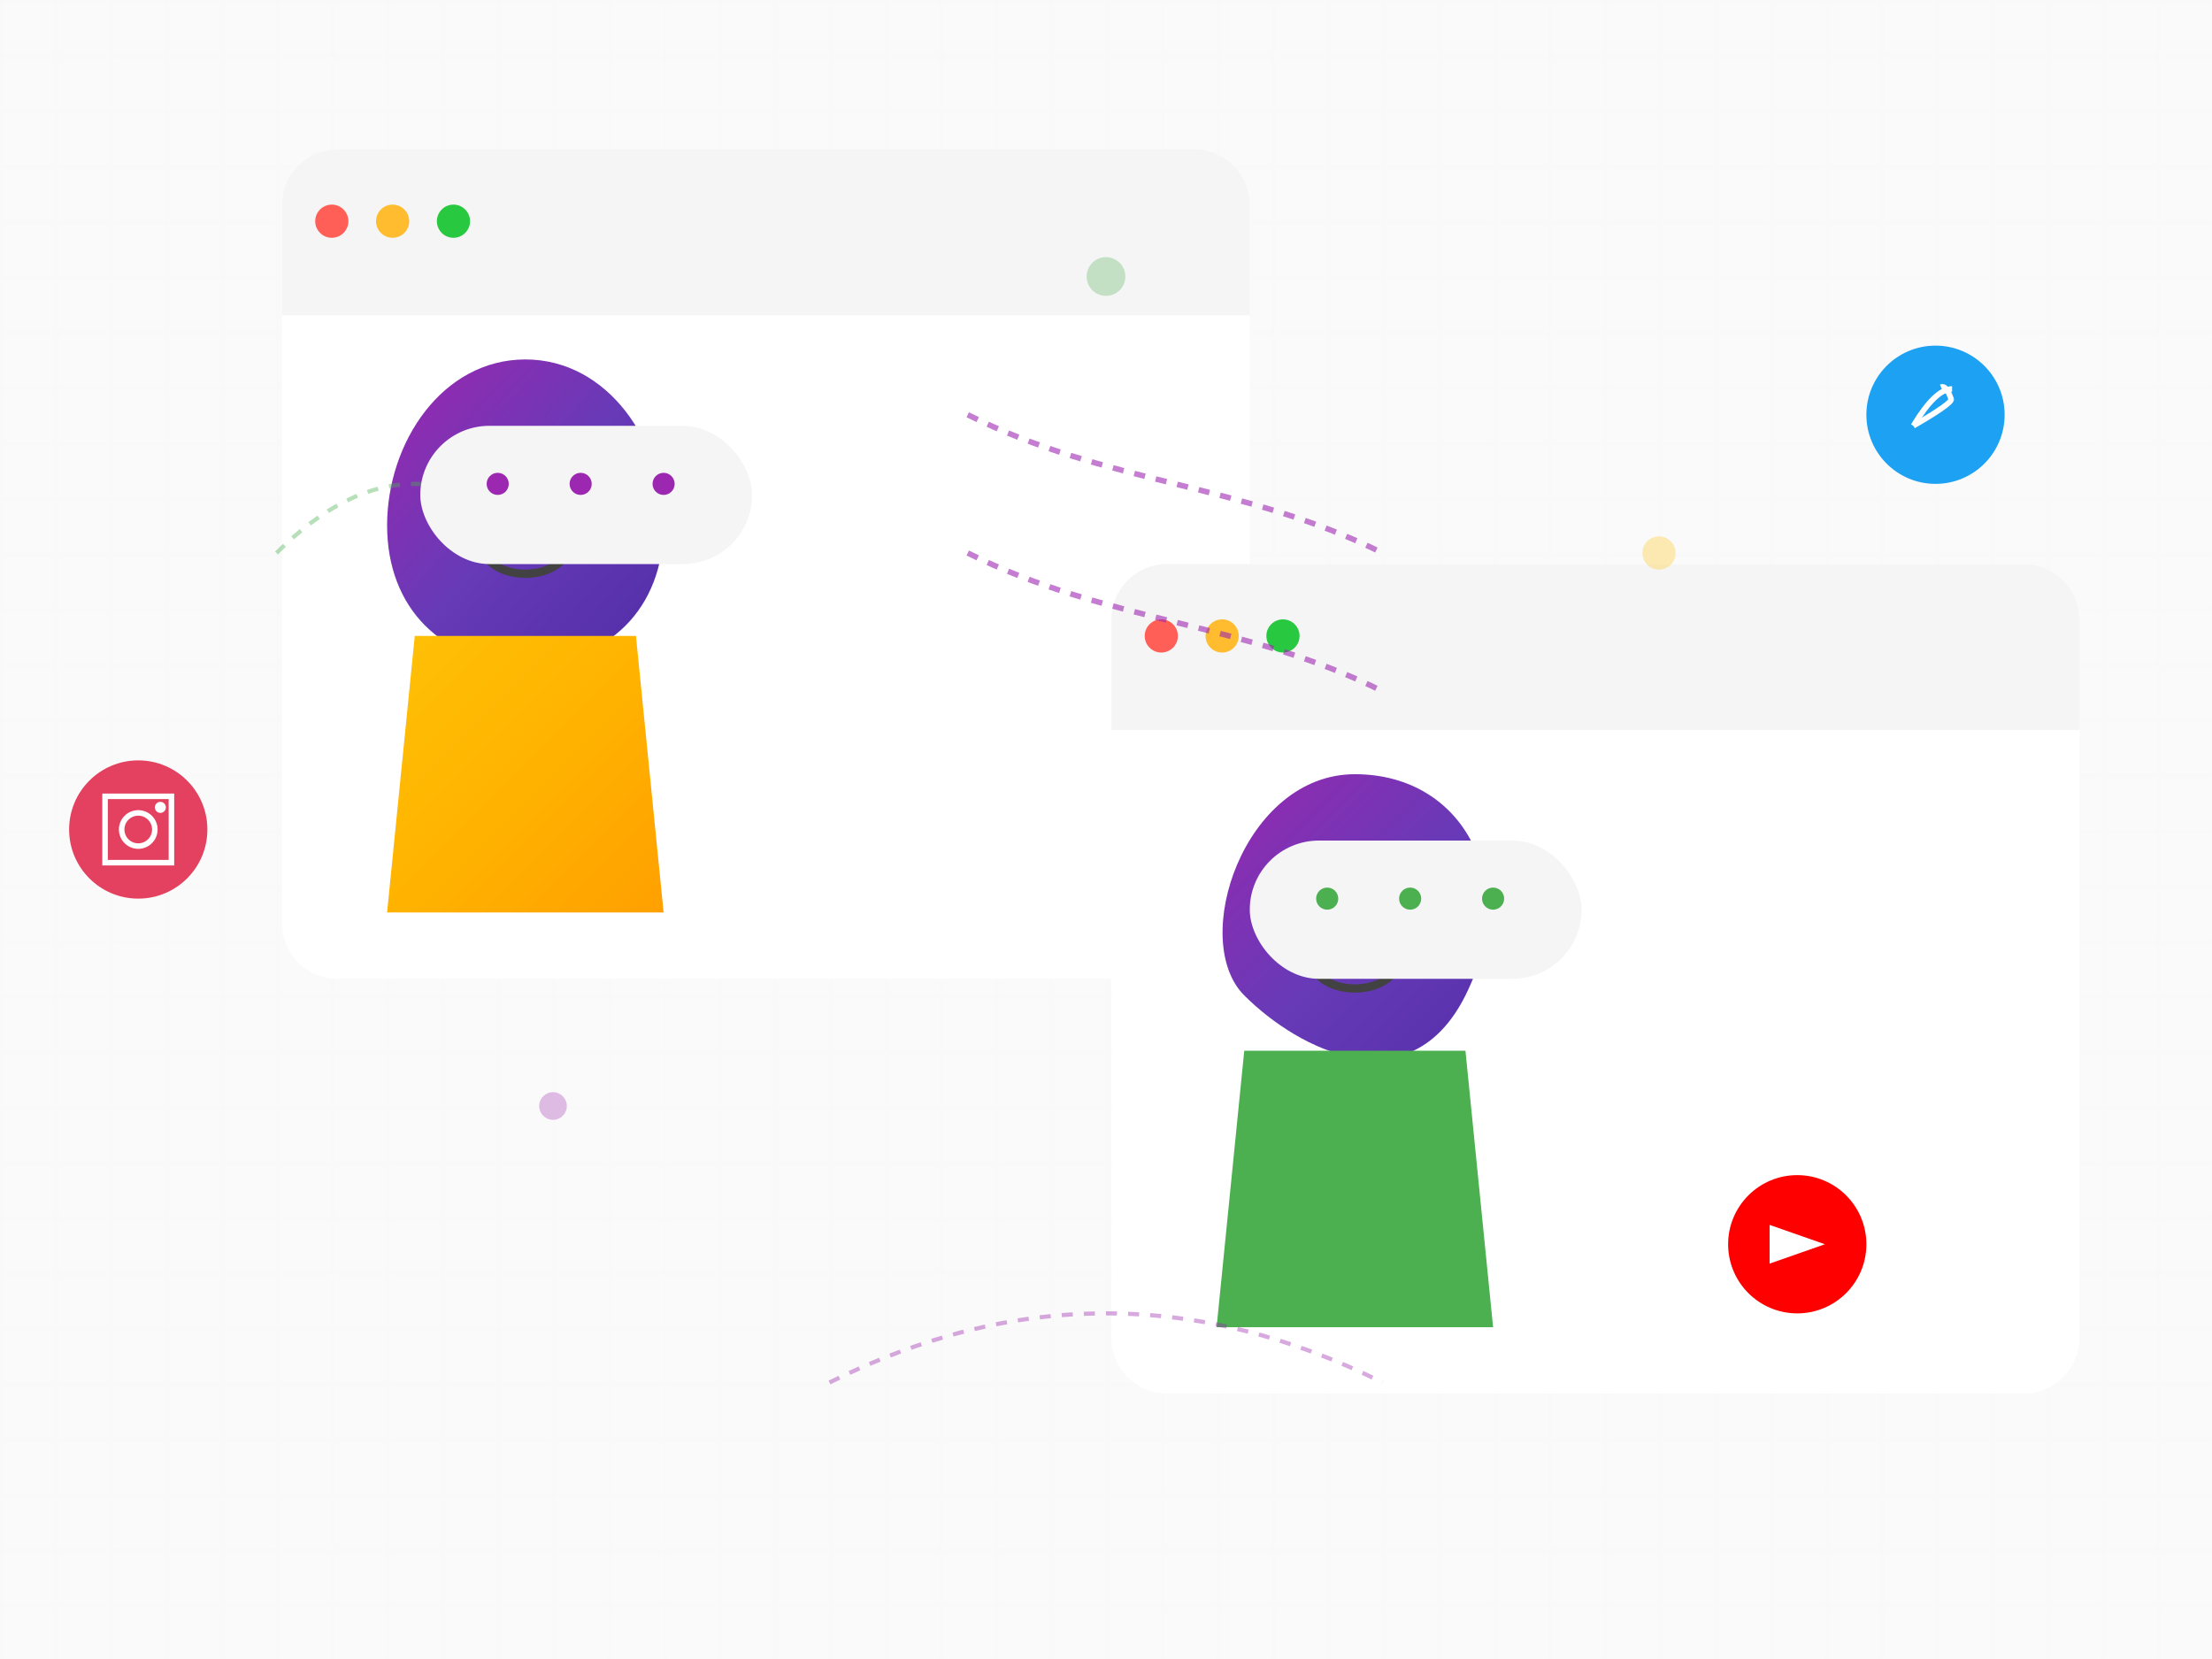 <?xml version="1.0" encoding="UTF-8" standalone="no"?>
<svg width="800" height="600" viewBox="0 0 800 600" fill="none" xmlns="http://www.w3.org/2000/svg">
  <defs>
    <!-- Complex Gradients -->
    <linearGradient id="purpleHair" x1="0%" y1="0%" x2="100%" y2="100%">
      <stop offset="0%" style="stop-color:#9C27B0;stop-opacity:1" />
      <stop offset="50%" style="stop-color:#673AB7;stop-opacity:1" />
      <stop offset="100%" style="stop-color:#512DA8;stop-opacity:1" />
    </linearGradient>
    <linearGradient id="yellowClothing" x1="0%" y1="0%" x2="100%" y2="100%">
      <stop offset="0%" style="stop-color:#FFC107;stop-opacity:1" />
      <stop offset="50%" style="stop-color:#FFB300;stop-opacity:1" />
      <stop offset="100%" style="stop-color:#FFA000;stop-opacity:1" />
    </linearGradient>
    <linearGradient id="windowGlow" x1="0%" y1="0%" x2="100%" y2="100%">
      <stop offset="0%" style="stop-color:#FFFFFF;stop-opacity:0.1" />
      <stop offset="100%" style="stop-color:#FFFFFF;stop-opacity:0.05" />
    </linearGradient>
    
    <!-- Complex Filters -->
    <filter id="modernShadow">
      <feGaussianBlur in="SourceAlpha" stdDeviation="4"/>
      <feOffset dx="2" dy="4" result="offsetblur"/>
      <feComponentTransfer>
        <feFuncA type="linear" slope="0.3"/>
      </feComponentTransfer>
      <feMerge> 
        <feMergeNode/>
        <feMergeNode in="SourceGraphic"/> 
      </feMerge>
    </filter>
    
    <!-- Modern Patterns -->
    <pattern id="modernGrid" width="20" height="20" patternUnits="userSpaceOnUse">
      <path d="M 20 0 L 0 0 0 20" fill="none" stroke="#F0F0F0" stroke-width="0.5"/>
    </pattern>
  </defs>

  <!-- Background with Modern Pattern -->
  <rect width="100%" height="100%" fill="#FAFAFA"/>
  <rect width="100%" height="100%" fill="url(#modernGrid)" opacity="0.3"/>

  <!-- First Chat Window Group -->
  <g transform="translate(100, 50)">
    <!-- Modern Window Frame -->
    <g filter="url(#modernShadow)">
      <path d="M0 20C0 8.954 8.954 0 20 0H330C341.046 0 350 8.954 350 20V280C350 291.046 341.046 300 330 300H20C8.954 300 0 291.046 0 280V20Z" fill="white"/>
      <path d="M0 20C0 8.954 8.954 0 20 0H330C341.046 0 350 8.954 350 20V60H0V20Z" fill="#F5F5F5"/>
    </g>
    
    <!-- Window Controls -->
    <g transform="translate(20, 30)">
      <circle cx="0" cy="0" r="6" fill="#FF5F57"/>
      <circle cx="22" cy="0" r="6" fill="#FEBC2E"/>
      <circle cx="44" cy="0" r="6" fill="#28C840"/>
    </g>
    
    <!-- Modern Person Illustration -->
    <g transform="translate(50, 80)">
      <!-- Artistic Hair -->
      <path d="M40 0C70 0 90 30 90 60C90 90 70 110 40 110C10 110 -10 90 -10 60C-10 30 10 0 40 0Z" fill="url(#purpleHair)">
        <animate attributeName="d" dur="3s" repeatCount="indefinite"
          values="M40 0C70 0 90 30 90 60C90 90 70 110 40 110C10 110 -10 90 -10 60C-10 30 10 0 40 0Z;
                 M40 0C75 0 95 30 95 60C95 90 75 115 40 115C5 115 -15 90 -15 60C-15 30 5 0 40 0Z;
                 M40 0C70 0 90 30 90 60C90 90 70 110 40 110C10 110 -10 90 -10 60C-10 30 10 0 40 0Z"/>
      </path>
      
      <!-- Modern Face -->
      <g transform="translate(40, 50)">
        <!-- Eyes -->
        <g transform="translate(-20, 0)">
          <path d="M0 0C3 0 5 2 5 5C5 8 3 10 0 10C-3 10 -5 8 -5 5C-5 2 -3 0 0 0Z" fill="#424242"/>
          <circle cx="1" cy="3" r="2" fill="white"/>
        </g>
        <g transform="translate(20, 0)">
          <path d="M0 0C3 0 5 2 5 5C5 8 3 10 0 10C-3 10 -5 8 -5 5C-5 2 -3 0 0 0Z" fill="#424242"/>
          <circle cx="1" cy="3" r="2" fill="white"/>
        </g>
        
        <!-- Artistic Smile -->
        <path d="M-15 20C-10 30 10 30 15 20" stroke="#424242" stroke-width="3" stroke-linecap="round"/>
      </g>
      
      <!-- Modern Clothing -->
      <path d="M0 100L80 100L90 200H-10L0 100Z" fill="url(#yellowClothing)">
        <animate attributeName="d" dur="4s" repeatCount="indefinite"
          values="M0 100L80 100L90 200H-10L0 100Z;
                 M-5 100L85 100L95 200H-15L-5 100Z;
                 M0 100L80 100L90 200H-10L0 100Z"/>
      </path>
    </g>
  </g>

  <!-- Second Chat Window Group -->
  <g transform="translate(400, 200)">
    <!-- Modern Window Frame -->
    <g filter="url(#modernShadow)">
      <path d="M0 20C0 8.954 8.954 0 20 0H330C341.046 0 350 8.954 350 20V280C350 291.046 341.046 300 330 300H20C8.954 300 0 291.046 0 280V20Z" fill="white"/>
      <path d="M0 20C0 8.954 8.954 0 20 0H330C341.046 0 350 8.954 350 20V60H0V20Z" fill="#F5F5F5"/>
    </g>
    
    <!-- Window Controls -->
    <g transform="translate(20, 30)">
      <circle cx="0" cy="0" r="6" fill="#FF5F57"/>
      <circle cx="22" cy="0" r="6" fill="#FEBC2E"/>
      <circle cx="44" cy="0" r="6" fill="#28C840"/>
    </g>
    
    <!-- Modern Person Illustration -->
    <g transform="translate(50, 80)">
      <!-- Artistic Hair -->
      <path d="M40 0C80 0 100 40 80 80C60 120 20 100 0 80C-20 60 0 0 40 0Z" fill="url(#purpleHair)">
        <animate attributeName="d" dur="3s" repeatCount="indefinite"
          values="M40 0C80 0 100 40 80 80C60 120 20 100 0 80C-20 60 0 0 40 0Z;
                 M40 0C85 0 105 40 85 80C65 120 25 105 5 85C-15 65 5 0 40 0Z;
                 M40 0C80 0 100 40 80 80C60 120 20 100 0 80C-20 60 0 0 40 0Z"/>
      </path>
      
      <!-- Modern Face -->
      <g transform="translate(40, 50)">
        <!-- Eyes -->
        <g transform="translate(-20, 0)">
          <path d="M0 0C3 0 5 2 5 5C5 8 3 10 0 10C-3 10 -5 8 -5 5C-5 2 -3 0 0 0Z" fill="#424242"/>
          <circle cx="1" cy="3" r="2" fill="white"/>
        </g>
        <g transform="translate(20, 0)">
          <path d="M0 0C3 0 5 2 5 5C5 8 3 10 0 10C-3 10 -5 8 -5 5C-5 2 -3 0 0 0Z" fill="#424242"/>
          <circle cx="1" cy="3" r="2" fill="white"/>
        </g>
        
        <!-- Artistic Smile -->
        <path d="M-15 20C-10 30 10 30 15 20" stroke="#424242" stroke-width="3" stroke-linecap="round"/>
      </g>
      
      <!-- Modern Clothing -->
      <path d="M0 100L80 100L90 200H-10L0 100Z" fill="#4CAF50">
        <animate attributeName="d" dur="4s" repeatCount="indefinite"
          values="M0 100L80 100L90 200H-10L0 100Z;
                 M-5 100L85 100L95 200H-15L-5 100Z;
                 M0 100L80 100L90 200H-10L0 100Z"/>
      </path>
    </g>
  </g>

  <!-- Connecting Elements -->
  <g>
    <!-- Animated Connection Lines -->
    <path d="M350 150C400 175 450 175 500 200" stroke="#9C27B0" stroke-width="2" stroke-dasharray="4 4" opacity="0.6">
      <animate attributeName="stroke-dashoffset" values="0;-20" dur="1s" repeatCount="indefinite"/>
    </path>
    <path d="M350 200C400 225 450 225 500 250" stroke="#9C27B0" stroke-width="2" stroke-dasharray="4 4" opacity="0.6">
      <animate attributeName="stroke-dashoffset" values="0;-20" dur="1s" repeatCount="indefinite"/>
    </path>
  </g>

  <!-- Modern Floating Elements -->
  <g>
    <!-- Social Icons with Complex Animations -->
    <g transform="translate(50, 300)">
      <circle cx="0" cy="0" r="25" fill="#E4405F">
        <animate attributeName="r" values="25;27;25" dur="2s" repeatCount="indefinite"/>
        <animate attributeName="cy" values="0;-10;0" dur="3s" repeatCount="indefinite"/>
      </circle>
      <path d="M-12 -12h24v24h-24z" fill="none" stroke="white" stroke-width="2" rx="6"/>
      <circle cx="0" cy="0" r="6" fill="none" stroke="white" stroke-width="2"/>
      <circle cx="8" cy="-8" r="2" fill="white"/>
    </g>

    <g transform="translate(700, 150)">
      <circle cx="0" cy="0" r="25" fill="#1DA1F2">
        <animate attributeName="r" values="25;27;25" dur="2.5s" repeatCount="indefinite"/>
        <animate attributeName="cy" values="0;10;0" dur="4s" repeatCount="indefinite"/>
      </circle>
      <path d="M-8 4c9.389-5.444 13.944-8.667 13.667-9.667-1.222-3.444-2.444-4.889-3.667-4.333" stroke="white" stroke-width="2" fill="none"/>
      <path d="M-8 4c5.333-8.889 10-13.333 14-13.333" stroke="white" stroke-width="2" fill="none"/>
    </g>

    <g transform="translate(650, 450)">
      <circle cx="0" cy="0" r="25" fill="#FF0000">
        <animate attributeName="r" values="25;27;25" dur="3s" repeatCount="indefinite"/>
        <animate attributeName="cy" values="0;-10;0" dur="2.5s" repeatCount="indefinite"/>
      </circle>
      <path d="M-10 -7L10 0L-10 7Z" fill="white"/>
    </g>
  </g>

  <!-- Decorative Background Elements -->
  <g>
    <!-- Floating Dots -->
    <g>
      <circle cx="200" cy="400" r="5" fill="#9C27B0" opacity="0.3">
        <animate attributeName="cy" values="400;390;400" dur="3s" repeatCount="indefinite"/>
        <animate attributeName="r" values="5;6;5" dur="2s" repeatCount="indefinite"/>
      </circle>
      <circle cx="600" cy="200" r="6" fill="#FFC107" opacity="0.3">
        <animate attributeName="cy" values="200;210;200" dur="4s" repeatCount="indefinite"/>
        <animate attributeName="r" values="6;7;6" dur="3s" repeatCount="indefinite"/>
      </circle>
      <circle cx="400" cy="100" r="7" fill="#4CAF50" opacity="0.3">
        <animate attributeName="cy" values="100;90;100" dur="5s" repeatCount="indefinite"/>
        <animate attributeName="r" values="7;8;7" dur="2.5s" repeatCount="indefinite"/>
      </circle>
    </g>

    <!-- Modern Curves -->
    <path d="M300 500Q400 450 500 500" stroke="#9C27B0" stroke-width="1.5" stroke-dasharray="4 4" opacity="0.4">
      <animate attributeName="d" dur="5s" repeatCount="indefinite"
        values="M300 500Q400 450 500 500;M300 510Q400 440 500 510;M300 500Q400 450 500 500"/>
    </path>
    <path d="M100 200Q150 150 200 200" stroke="#4CAF50" stroke-width="1.5" stroke-dasharray="4 4" opacity="0.4">
      <animate attributeName="d" dur="4s" repeatCount="indefinite"
        values="M100 200Q150 150 200 200;M100 210Q150 140 200 210;M100 200Q150 150 200 200"/>
    </path>
  </g>

  <!-- Chat Bubbles -->
  <g>
    <g transform="translate(150, 150)">
      <rect x="0" y="0" width="120" height="50" rx="25" fill="#F5F5F5" filter="url(#modernShadow)"/>
      <circle cx="30" cy="25" r="4" fill="#9C27B0">
        <animate attributeName="opacity" values="1;0.5;1" dur="1s" repeatCount="indefinite"/>
      </circle>
      <circle cx="60" cy="25" r="4" fill="#9C27B0">
        <animate attributeName="opacity" values="1;0.5;1" dur="1s" repeatCount="indefinite" begin="0.3s"/>
      </circle>
      <circle cx="90" cy="25" r="4" fill="#9C27B0">
        <animate attributeName="opacity" values="1;0.5;1" dur="1s" repeatCount="indefinite" begin="0.6s"/>
      </circle>
    </g>

    <g transform="translate(450, 300)">
      <rect x="0" y="0" width="120" height="50" rx="25" fill="#F5F5F5" filter="url(#modernShadow)"/>
      <circle cx="30" cy="25" r="4" fill="#4CAF50">
        <animate attributeName="opacity" values="1;0.5;1" dur="1s" repeatCount="indefinite"/>
      </circle>
      <circle cx="60" cy="25" r="4" fill="#4CAF50">
        <animate attributeName="opacity" values="1;0.5;1" dur="1s" repeatCount="indefinite" begin="0.3s"/>
      </circle>
      <circle cx="90" cy="25" r="4" fill="#4CAF50">
        <animate attributeName="opacity" values="1;0.5;1" dur="1s" repeatCount="indefinite" begin="0.6s"/>
      </circle>
    </g>
  </g>
</svg>
